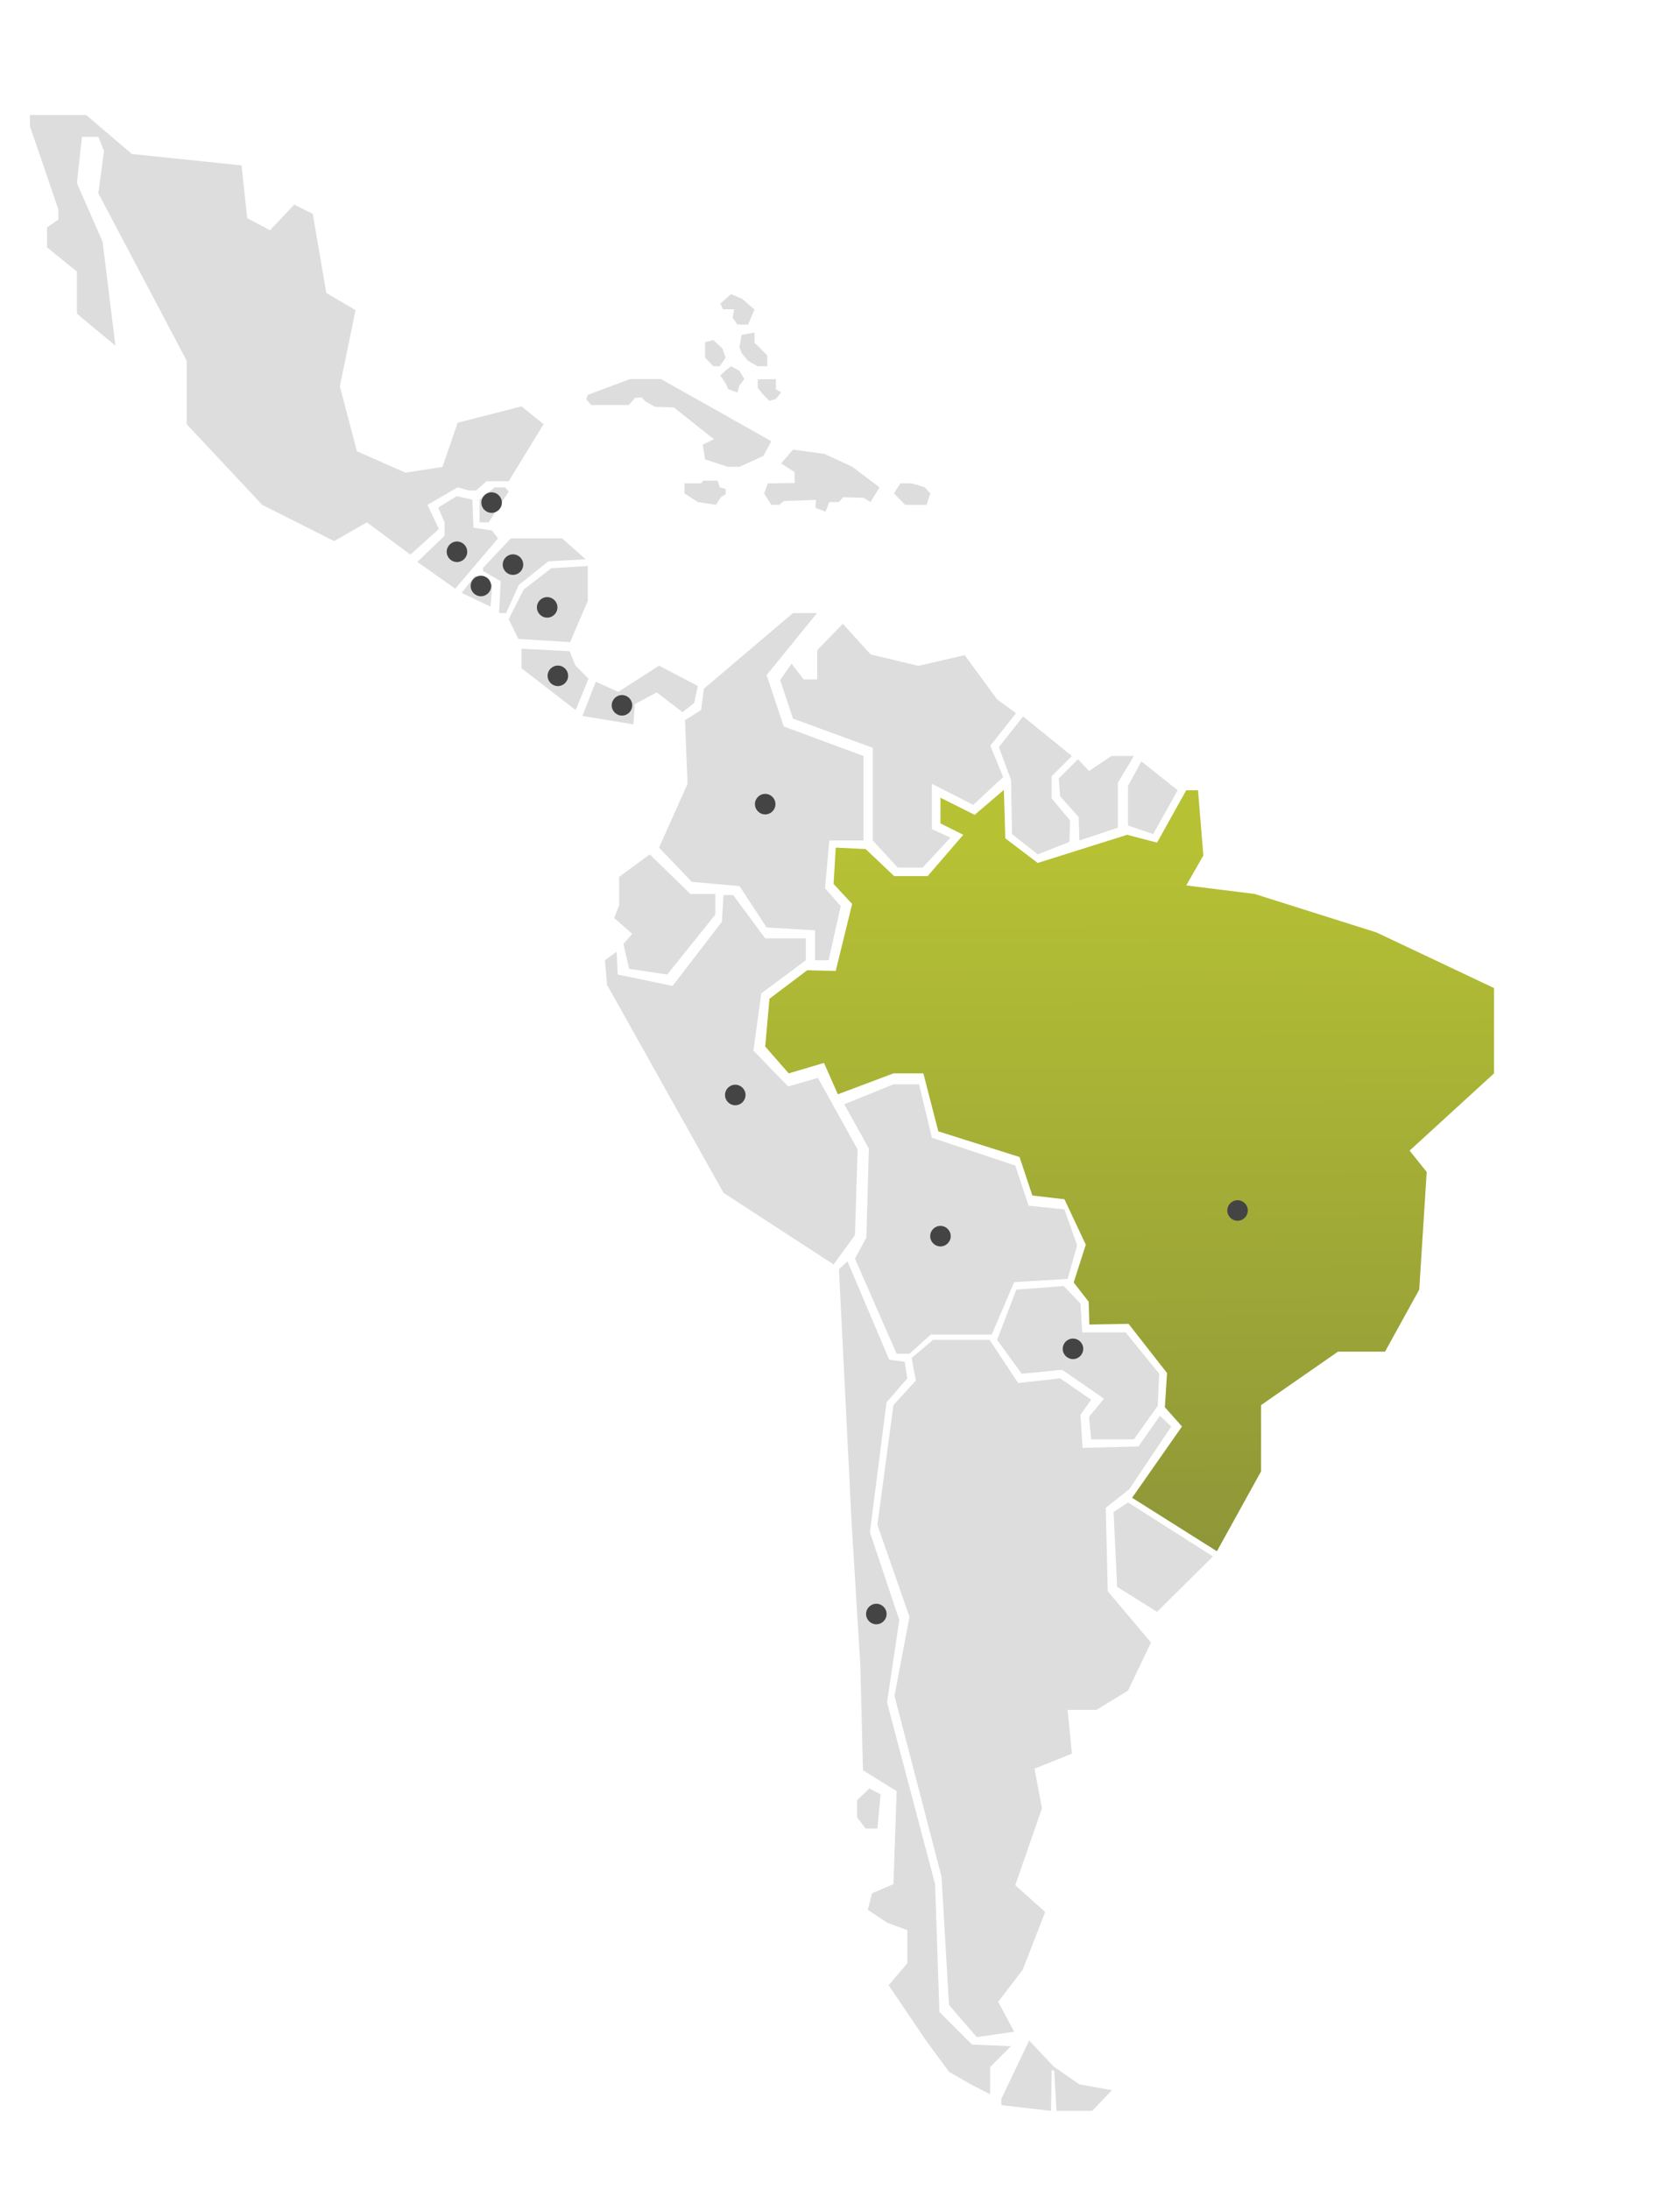 <svg width="491.25" height="640"  viewbox="0 0 102 102" xmlns="http://www.w3.org/2000/svg">
 <defs>
  <clipPath clipPathUnits="userSpaceOnUse" id="clipPath16">
   <path d="m280.25,335.25l-2.75,0l-6.833,-12.25l-7,1.833l-20.917,-6.583l-7.583,5.75l-0.334,11.333l-6.833,-5.833l-8,4l0,-6l5.333,-2.667l-8.333,-9.666l-7.833,0l-6.667,6.333l-7,0.333l-0.5,-8.5l4.333,-4.666l-3.833,-15.667l-6.667,0.167l-8.833,-6.667l-1,-11.167l5.5,-6.278l8.25,2.445l3.25,-7.333l13,4.888l7,0l3.5,-13.555l19,-6l3,-9l7.5,-0.875l5,-10.625l-2.833,-8.833l3.5,-4.5l0.166,-5.334l9.167,0.167l9,-11.5l-0.5,-8l4,-4.5l-11.667,-16.667l19.834,-12.5l10.333,18.667l0,15.5l18,12.5l11,0l8,14.5l1.75,27.5l-4,5l19.75,18.055l0,19.945l-27.5,13l-28.5,9l-16,2l4,7l-1.25,15.25z" id="path18"/>
  </clipPath>
  <linearGradient x1="0.499" y1="0.927" x2="0.503" y2="-0.031" spreadMethod="pad" id="linearGradient24">
   <stop stop-color="#b6c134" offset="0" id="stop26"/>
   <stop stop-color="#8d9538" offset="1" id="stop28"/>
  </linearGradient>
  <clipPath clipPathUnits="userSpaceOnUse" id="clipPath36">
   <path d="m0,520l393,0l0,-520l-393,0l0,520z" id="path38"/>
  </clipPath>
  <clipPath clipPathUnits="userSpaceOnUse" id="clipPath44">
   <path d="m260.5,168.75l23.25,0l0,-25.583l-23.25,0l0,25.583z" id="path46"/>
  </clipPath>
  <clipPath clipPathUnits="userSpaceOnUse" id="clipPath60">
   <path d="m0,520l393,0l0,-520l-393,0l0,520z" id="path62"/>
  </clipPath>
  <clipPath clipPathUnits="userSpaceOnUse" id="clipPath68">
   <path d="m205.25,206.75l68.75,0l0,-163l-68.75,0l0,163z" id="path70"/>
  </clipPath>
  <clipPath clipPathUnits="userSpaceOnUse" id="clipPath84">
   <path d="m234.25,42.958l25.875,0l0,-16.456l-25.875,0l0,16.456z" id="path86"/>
  </clipPath>
  <clipPath clipPathUnits="userSpaceOnUse" id="clipPath100">
   <path d="m0,520l393,0l0,-520l-393,0l0,520z" id="path102"/>
  </clipPath>
  <clipPath clipPathUnits="userSpaceOnUse" id="clipPath108">
   <path d="m198.25,261.75l0,0l0,0l0,0z" id="path110"/>
  </clipPath>
  <clipPath clipPathUnits="userSpaceOnUse" id="clipPath120">
   <path d="m197.5,266.5l54.469,0l0,-63l-54.469,0l0,63z" id="path122"/>
  </clipPath>
  <clipPath clipPathUnits="userSpaceOnUse" id="clipPath136">
   <path d="m0,520l393,0l0,-520l-393,0l0,520z" id="path138"/>
  </clipPath>
  <clipPath clipPathUnits="userSpaceOnUse" id="clipPath144">
   <path d="m233.25,219.333l37.917,0l0,-35.833l-37.917,0l0,35.833z" id="path146"/>
  </clipPath>
  <clipPath clipPathUnits="userSpaceOnUse" id="clipPath160">
   <path d="m0,520l393,0l0,-520l-393,0l0,520z" id="path162"/>
  </clipPath>
  <clipPath clipPathUnits="userSpaceOnUse" id="clipPath168">
   <path d="m182.5,374.167l55.167,0l0,-57l-55.167,0l0,57z" id="path170"/>
  </clipPath>
  <clipPath clipPathUnits="userSpaceOnUse" id="clipPath184">
   <path d="m0,520l393,0l0,-520l-393,0l0,520z" id="path186"/>
  </clipPath>
  <clipPath clipPathUnits="userSpaceOnUse" id="clipPath192">
   <path d="m154.167,376.667l47.833,0l0,-81.167l-47.833,0l0,81.167z" id="path194"/>
  </clipPath>
  <clipPath clipPathUnits="userSpaceOnUse" id="clipPath208">
   <path d="m0,520l393,0l0,-520l-393,0l0,520z" id="path210"/>
  </clipPath>
  <clipPath clipPathUnits="userSpaceOnUse" id="clipPath216">
   <path d="m136.25,364.375l27,0l0,-13.737l-27,0l0,13.737z" id="path218"/>
  </clipPath>
  <clipPath clipPathUnits="userSpaceOnUse" id="clipPath232">
   <path d="m0,520l393,0l0,-520l-393,0l0,520z" id="path234"/>
  </clipPath>
  <clipPath clipPathUnits="userSpaceOnUse" id="clipPath240">
   <path d="m122,368.333l15.667,0l0,-14.333l-15.667,0l0,14.333z" id="path242"/>
  </clipPath>
  <clipPath clipPathUnits="userSpaceOnUse" id="clipPath256">
   <path d="m0,520l393,0l0,-520l-393,0l0,520z" id="path258"/>
  </clipPath>
  <clipPath clipPathUnits="userSpaceOnUse" id="clipPath264">
   <path d="m119,387.667l18.5,0l0,-17.792l-18.5,0l0,17.792z" id="path266"/>
  </clipPath>
  <clipPath clipPathUnits="userSpaceOnUse" id="clipPath280">
   <path d="m0,520l393,0l0,-520l-393,0l0,520z" id="path282"/>
  </clipPath>
  <clipPath clipPathUnits="userSpaceOnUse" id="clipPath288">
   <path d="m113,394.125l24,0l0,-17.458l-24,0l0,17.458z" id="path290"/>
  </clipPath>
  <clipPath clipPathUnits="userSpaceOnUse" id="clipPath304">
   <path d="m0,520l393,0l0,-520l-393,0l0,520z" id="path306"/>
  </clipPath>
  <clipPath clipPathUnits="userSpaceOnUse" id="clipPath312">
   <path d="m108,385.396l7.167,0l0,-7.209l-7.167,0l0,7.209z" id="path314"/>
  </clipPath>
  <clipPath clipPathUnits="userSpaceOnUse" id="clipPath328">
   <path d="m0,520l393,0l0,-520l-393,0l0,520z" id="path330"/>
  </clipPath>
  <clipPath clipPathUnits="userSpaceOnUse" id="clipPath336">
   <path d="m97.625,404l18.875,0l0,-21.625l-18.875,0l0,21.625z" id="path338"/>
  </clipPath>
  <clipPath clipPathUnits="userSpaceOnUse" id="clipPath352">
   <path d="m0,520l393,0l0,-520l-393,0l0,520z" id="path354"/>
  </clipPath>
  <clipPath clipPathUnits="userSpaceOnUse" id="clipPath360">
   <path d="m112.187,406.062l6.813,0l0,-8.187l-6.813,0l0,8.187z" id="path362"/>
  </clipPath>
  <clipPath clipPathUnits="userSpaceOnUse" id="clipPath376">
   <path d="m0,520l393,0l0,-520l-393,0l0,520z" id="path378"/>
  </clipPath>
  <clipPath clipPathUnits="userSpaceOnUse" id="clipPath384">
   <path d="m7,493.11l120.167,0l0,-102.777l-120.167,0l0,102.777z" id="path386"/>
  </clipPath>
  <clipPath clipPathUnits="userSpaceOnUse" id="clipPath400">
   <path d="m0,520l393,0l0,-520l-393,0l0,520z" id="path402"/>
  </clipPath>
  <clipPath clipPathUnits="userSpaceOnUse" id="clipPath408">
   <path d="m143.667,320.25l23.666,0l0,-28.083l-23.666,0l0,28.083z" id="path410"/>
  </clipPath>
  <clipPath clipPathUnits="userSpaceOnUse" id="clipPath424">
   <path d="m0,520l393,0l0,-520l-393,0l0,520z" id="path426"/>
  </clipPath>
  <clipPath clipPathUnits="userSpaceOnUse" id="clipPath432">
   <path d="m141.5,310.75l59.125,0l0,-86.375l-59.125,0l0,86.375z" id="path434"/>
  </clipPath>
  <clipPath clipPathUnits="userSpaceOnUse" id="clipPath448">
   <path d="m0,520l393,0l0,-520l-393,0l0,520z" id="path450"/>
  </clipPath>
  <clipPath clipPathUnits="userSpaceOnUse" id="clipPath456">
   <path d="m196.25,225.125l40.25,0l0,-194.75l-40.25,0l0,194.75z" id="path458"/>
  </clipPath>
  <clipPath clipPathUnits="userSpaceOnUse" id="clipPath472">
   <path d="m200.5,101.875l5.5,0l0,-9.375l-5.5,0l0,9.375z" id="path474"/>
  </clipPath>
  <clipPath clipPathUnits="userSpaceOnUse" id="clipPath488">
   <path d="m0,520l393,0l0,-520l-393,0l0,520z" id="path490"/>
  </clipPath>
  <clipPath clipPathUnits="userSpaceOnUse" id="clipPath496">
   <path d="m137.125,431.375l43.322,0l0,-20.5l-43.322,0l0,20.5z" id="path498"/>
  </clipPath>
  <clipPath clipPathUnits="userSpaceOnUse" id="clipPath512">
   <path d="m178.75,414.875l27,0l0,-14.5l-27,0l0,14.5z" id="path514"/>
  </clipPath>
  <clipPath clipPathUnits="userSpaceOnUse" id="clipPath528">
   <path d="m209.125,407l8.5,0l0,-5.031l-8.5,0l0,5.031z" id="path530"/>
  </clipPath>
  <clipPath clipPathUnits="userSpaceOnUse" id="clipPath544">
   <path d="m160.125,407.625l9.625,0l0,-5.656l-9.625,0l0,5.656z" id="path546"/>
  </clipPath>
  <clipPath clipPathUnits="userSpaceOnUse" id="clipPath560">
   <path d="m164.938,440.5l4.812,0l0,-6.125l-4.812,0l0,6.125z" id="path562"/>
  </clipPath>
  <clipPath clipPathUnits="userSpaceOnUse" id="clipPath576">
   <path d="m168.5,451.25l8,0l0,-7.125l-8,0l0,7.125z" id="path578"/>
  </clipPath>
  <clipPath clipPathUnits="userSpaceOnUse" id="clipPath592">
   <path d="m172.964,442.25l6.536,0l0,-7.875l-6.536,0l0,7.875z" id="path594"/>
  </clipPath>
  <clipPath clipPathUnits="userSpaceOnUse" id="clipPath608">
   <path d="m168.5,434.375l5.625,0l0,-6.125l-5.625,0l0,6.125z" id="path610"/>
  </clipPath>
  <clipPath clipPathUnits="userSpaceOnUse" id="clipPath624">
   <path d="m177.25,431.375l5.5,0l0,-5.125l-5.5,0l0,5.125z" id="path626"/>
  </clipPath>
  <clipPath clipPathUnits="userSpaceOnUse" id="clipPath640">
   <path d="m263.875,342l11.625,0l0,-17l-11.625,0l0,17z" id="path642"/>
  </clipPath>
  <clipPath clipPathUnits="userSpaceOnUse" id="clipPath656">
   <path d="m247.667,343.25l17.583,0l0,-19.75l-17.583,0l0,19.75z" id="path658"/>
  </clipPath>
  <clipPath clipPathUnits="userSpaceOnUse" id="clipPath672">
   <path d="m233.667,352.5l17.083,0l0,-32.25l-17.083,0l0,32.25z" id="path674"/>
  </clipPath>
  <clipPath clipPathUnits="userSpaceOnUse" id="clipPath688">
   <path d="m0,520l393,0l0,-520l-393,0l0,520z" id="path690"/>
  </clipPath>
 </defs>
 <g  fill="opacity(0.5)">
  <title>Layer 1</title>
  <g transform="matrix(1.25,0,0,-1.25,0,650) " id="brasil">
   <g id="g14" clip-path="url(#clipPath16)">
    <g id="g20">
     <g id="g22">
      <path fill="url(#linearGradient24)" d="m280.25,335.25l-2.75,0l-6.833,-12.25l-7,1.833l-20.917,-6.583l-7.583,5.75l-0.334,11.333l-6.833,-5.833l-8,4l0,-6l5.333,-2.667l-8.333,-9.666l-7.833,0l-6.667,6.333l-7,0.333l-0.5,-8.5l4.333,-4.666l-3.833,-15.667l-6.667,0.167l-8.833,-6.667l-1,-11.167l5.5,-6.278l8.25,2.445l3.25,-7.333l13,4.888l7,0l3.5,-13.555l19,-6l3,-9l7.5,-0.875l5,-10.625l-2.833,-8.833l3.5,-4.5l0.166,-5.334l9.167,0.167l9,-11.5l-0.5,-8l4,-4.5l-11.667,-16.667l19.834,-12.5l10.333,18.667l0,15.5l18,12.5l11,0l8,14.5l1.75,27.5l-4,5l19.75,18.055l0,19.945l-27.5,13l-28.5,9l-16,2l4,7l-1.25,15.25z" id="path30"/>
     </g>
    </g>
   </g>
  </g>
  <g transform="matrix(1.25,0,0,-1.25,0,650) " id="g32">
   <g id="g34" clip-path="url(#clipPath36)">
    <g id="g40">
     <g id="g42"/>
     <g id="g48">
      <g opacity="0.61" clip-path="url(#clipPath44)" id="g50">
       <g id="g52">
        <path fill="#c8c8c8" fill-rule="nonzero" d="m263.875,168.75l-3.375,-2.25l0.833,-17.5l9.334,-5.833l13.083,12.958l-19.875,12.625z" id="path54"/>
       </g>
      </g>
     </g>
    </g>
   </g>
  </g>
  <g transform="matrix(1.25,0,0,-1.25,0,650) " id="g56">
   <g id="g58" clip-path="url(#clipPath60)">
    <g id="g64">
     <g id="g66"/>
     <g id="g72">
      <g opacity="0.61" clip-path="url(#clipPath68)" id="g74">
       <g id="g76">
        <path fill="#c8c8c8" fill-rule="nonzero" d="m271.333,189l2.667,-2.5l-9.834,-14.667l-5.5,-4.333l0.475,-19.52l10.109,-11.98l-5.375,-11.25l-7.375,-4.5l-6.75,0l1,-10.25l-8.75,-3.5l1.75,-9.25l-6.25,-18l7,-6.25l-5.25,-13.5l-5.75,-7.5l3.75,-7l-8.75,-1.25l-6.5,7.5l-1.75,30l-11,42.25l3.5,18.5l-7.5,21.5l3.75,28l5.25,5.75l-1,5.25l5,4.25l13.25,0l6.666,-10.083l9.834,1.083l7.25,-5l-2.5,-3.5l0.5,-7.75l13.083,0.333l5,7.167z" id="path78"/>
       </g>
      </g>
     </g>
    </g>
    <g id="g80">
     <g id="g82"/>
     <g id="g88">
      <g opacity="0.61" clip-path="url(#clipPath84)" id="g90">
       <g id="g92">
        <path fill="#c8c8c8" fill-rule="nonzero" d="m240.75,42.958l5.75,-6.125l6,-4.125l7.625,-1.375l-4.625,-4.831l-8.375,0l-0.5,9.331l-0.625,0.25l-0.125,-9.581l-11.625,1.331l0,1.5l6.5,13.625z" id="path94"/>
       </g>
      </g>
     </g>
    </g>
   </g>
  </g>
  <g transform="matrix(1.25,0,0,-1.25,0,650) " id="bolivia">
   <g id="g98" clip-path="url(#clipPath100)">
    <g id="g104">
     <g id="g106"/>
     <g id="g112">
      <g opacity="0.61" clip-path="url(#clipPath108)" id="g114"/>
     </g>
    </g>
    <g id="g116">
     <g id="g118"/>
     <g id="g124">
      <g opacity="0.61" clip-path="url(#clipPath120)" id="g126">
       <g id="g128">
        <path fill="#c8c8c8" fill-rule="nonzero" d="m197.5,261.833l11.5,4.667l6,0l3,-12.5l19.5,-6.5l3.125,-9.375l8.375,-0.875l2.969,-8.375l-2.219,-7.875l-12.5,-0.75l-5.25,-12.25l-14.25,0l-5,-4.5l-3,0l-9.75,22.25l2.667,4.916l0.583,20.834l-5.75,10.333z" id="path130"/>
       </g>
      </g>
     </g>
    </g>
   </g>
  </g>
  <g transform="matrix(1.25,0,0,-1.25,0,650) " id="paraguay">
   <g id="g134" clip-path="url(#clipPath136)">
    <g id="g140">
     <g id="g142"/>
     <g id="g148">
      <g opacity="0.61" clip-path="url(#clipPath144)" id="g150">
       <g id="g152">
        <path fill="#c8c8c8" fill-rule="nonzero" d="m233.25,206.75l4.5,11.75l11.083,0.833l3.917,-4.083l0.417,-6.75l10.166,0l7.834,-9.667l-0.334,-7.5l-5.583,-7.833l-10,0l-0.5,5.25l3.5,4.25l-9.75,6.75l-9.5,-0.917l-5.75,7.917z" id="path154"/>
       </g>
      </g>
     </g>
    </g>
   </g>
  </g>
  <g transform="matrix(1.25,0,0,-1.25,0,650) " id="g156">
   <g id="g158" clip-path="url(#clipPath160)">
    <g id="g164">
     <g id="g166"/>
     <g id="g172">
      <g opacity="0.61" clip-path="url(#clipPath168)" id="g174">
       <g id="g176">
        <path fill="#c8c8c8" fill-rule="nonzero" d="m197.167,374.167l-6,-6.167l0,-6.833l-3.167,0l-2.833,3.667l-2.667,-3.834l3,-9l18.667,-6.833l0,-21.667l5.833,-6.333l5.834,0l6.5,7l-4.334,2l0,10.583l9.667,-4.916l7,6.5l-3,7.333l6,7.583l-4.417,3.25l-7.583,10.334l-10.833,-2.5l-11.167,2.666l-6.5,7.167z" id="path178"/>
       </g>
      </g>
     </g>
    </g>
   </g>
  </g>
  <g transform="matrix(1.25,0,0,-1.25,0,650) " id="colombia">
   <g id="g182" clip-path="url(#clipPath184)">
    <g id="g188">
     <g id="g190"/>
     <g id="g196">
      <g opacity="0.61" clip-path="url(#clipPath192)" id="g198">
       <g id="g200">
        <path fill="#c8c8c8" fill-rule="nonzero" d="m191.125,376.667l-11.792,-14.5l4,-12l18.667,-6.917l0,-19.75l-8,0l-1,-11.166l3.667,-4.167l-2.834,-12.667l-3.166,0l0,7l-11.334,0.667l-6.333,9.667l-11.167,1l-7.666,8l6.666,14.916l-0.599,14.88l3.766,2.37l0.667,5l20.833,17.667l5.625,0z" id="path202"/>
       </g>
      </g>
     </g>
    </g>
   </g>
  </g>
  <g transform="matrix(1.25,0,0,-1.25,0,650) " id="panama">
   <g id="g206" clip-path="url(#clipPath208)">
    <g id="g212">
     <g id="g214"/>
     <g id="g220">
      <g opacity="0.61" clip-path="url(#clipPath216)" id="g222">
       <g id="g224">
        <path fill="#c8c8c8" fill-rule="nonzero" d="m154.167,364.375l-9.542,-6.125l-5.25,2.375l-3.125,-8l11.927,-1.987l0.323,4.737l5.125,2.75l6.042,-4.625l2.708,2.125l0.875,4l-9.083,4.75z" id="path226"/>
       </g>
      </g>
     </g>
    </g>
   </g>
  </g>
  <g transform="matrix(1.25,0,0,-1.25,0,650) " id="costarica">
   <g id="g230" clip-path="url(#clipPath232)">
    <g id="g236">
     <g id="g238"/>
     <g id="g244">
      <g opacity="0.61" clip-path="url(#clipPath240)" id="g246">
       <g id="g248">
        <path fill="#c8c8c8" fill-rule="nonzero" d="m122,368.333l11.25,-0.583l1.375,-3.375l3.042,-3.042l-3,-7.333l-12.667,9.75l0,4.583z" id="path250"/>
       </g>
      </g>
     </g>
    </g>
   </g>
  </g>
  <g transform="matrix(1.25,0,0,-1.25,0,650) " id="nicaragua">
   <g id="g254" clip-path="url(#clipPath256)">
    <g id="g260">
     <g id="g262"/>
     <g id="g268">
      <g opacity="0.61" clip-path="url(#clipPath264)" id="g270">
       <g id="g272">
        <path fill="#c8c8c8" fill-rule="nonzero" d="m119,375.25l3.5,6.917l6.5,5l8.5,0.5l0,-8.167l-4.125,-9.625l-12.125,0.75l-2.25,4.625z" id="path274"/>
       </g>
      </g>
     </g>
    </g>
   </g>
  </g>
  <g transform="matrix(1.25,0,0,-1.25,0,650) " id="honduras">
   <g id="g278" clip-path="url(#clipPath280)">
    <g id="g284">
     <g id="g286"/>
     <g id="g292">
      <g opacity="0.61" clip-path="url(#clipPath288)" id="g294">
       <g id="g296">
        <path fill="#c8c8c8" fill-rule="nonzero" d="m113,387.25l6.5,6.875l12,0l5.5,-4.875l-8.75,-0.5l-6.875,-5.5l-3,-6.583l-1.625,0l0.375,7.458l-4.125,2.375" id="path298"/>
       </g>
      </g>
     </g>
    </g>
   </g>
  </g>
  <g transform="matrix(1.25,0,0,-1.25,0,650) " id="el_salvador">
   <g id="g302" clip-path="url(#clipPath304)">
    <g id="g308">
     <g id="g310"/>
     <g id="g316">
      <g opacity="0.61" clip-path="url(#clipPath312)" id="g318">
       <g id="g320">
        <path fill="#c8c8c8" fill-rule="nonzero" d="m108,381.375l0.324,0.417l2.801,3.604l4.042,-2.063l-0.417,-5.146" id="path322"/>
       </g>
      </g>
     </g>
    </g>
   </g>
  </g>
  <g transform="matrix(1.25,0,0,-1.25,0,650) " id="guatemala">
   <g id="g326" clip-path="url(#clipPath328)">
    <g id="g332">
     <g id="g334"/>
     <g id="g340">
      <g opacity="0.61" clip-path="url(#clipPath336)" id="g342">
       <g id="g344">
        <path fill="#c8c8c8" fill-rule="nonzero" d="m97.625,388.625l6.375,6.125l0,3.125l-1.5,3.458l4.333,2.667l3.667,-0.833l0.25,-6.542l4.312,-0.625l1.438,-1.875l-10,-11.75l-8.875,6.25z" id="path346"/>
       </g>
      </g>
     </g>
    </g>
   </g>
  </g>
  <g transform="matrix(1.25,0,0,-1.25,0,650) " id="belice">
   <g id="g350" clip-path="url(#clipPath352)">
    <g id="g356">
     <g id="g358"/>
     <g id="g364">
      <g opacity="0.61" clip-path="url(#clipPath360)" id="g366">
       <g id="g368">
        <path fill="#c8c8c8" fill-rule="nonzero" d="m118.188,406.062l-2.5,0l-3.5,-2.875l0,-5.313l2.125,0l4.687,7.188l-0.812,1z" id="path370"/>
       </g>
      </g>
     </g>
    </g>
   </g>
  </g>
  <g transform="matrix(1.25,0,0,-1.25,0,650) " id="g372">
   <g id="g374" clip-path="url(#clipPath376)">
    <g id="g380">
     <g id="g382"/>
     <g id="g388">
      <g opacity="0.61" clip-path="url(#clipPath384)" id="g390">
       <g id="g392">
        <path fill="#c8c8c8" fill-rule="nonzero" d="m127.167,420.833l-8.167,-13.333l-5.166,0l-2.459,-2.167l-1.708,0l-2.604,0.729l-7.063,-4.094l2.667,-5.635l-6.667,-6l-10.166,7.542l-7.667,-4.375l-16.833,8.468l-17.667,18.865l0,14.833l-20.667,39.167l1.334,9.833l-1.334,3.334l-3.833,0l-1.167,-10.834l6,-13.666l3,-24.334l-9,7.5l0,9.834l-7,5.666l0,4.667l2.667,1.833l0,2.334l-6.667,19.5l0,2.61l13.167,0l10.667,-9.11l25.666,-2.667l1.334,-12.333l5.333,-2.834l5.667,6l4.333,-2.166l3.167,-18.5l6.833,-4l-3.667,-17.834l4,-15.166l11.334,-5l8.666,1.333l3.563,10.333l14.937,3.834l5.167,-4.167z" id="path394"/>
       </g>
      </g>
     </g>
    </g>
   </g>
  </g>
  <g transform="matrix(1.25,0,0,-1.25,0,650) " id="g396">
   <g id="g398" clip-path="url(#clipPath400)">
    <g id="g404">
     <g id="g406"/>
     <g id="g412">
      <g opacity="0.61" clip-path="url(#clipPath408)" id="g414">
       <g id="g416">
        <path fill="#c8c8c8" fill-rule="nonzero" d="m144.833,308.333l0,6.667l7.167,5.25l9.5,-9.25l5.833,0l0,-4.834l-11.25,-14l-8.917,1.334l-1.333,5.833l2.066,2.338l-4.233,3.704l1.167,2.958z" id="path418"/>
       </g>
      </g>
     </g>
    </g>
   </g>
  </g>
  <g transform="matrix(1.25,0,0,-1.25,0,650) " id="peru">
   <g id="g422" clip-path="url(#clipPath424)">
    <g id="g428">
     <g id="g430"/>
     <g id="g436">
      <g opacity="0.61" clip-path="url(#clipPath432)" id="g438">
       <g id="g440">
        <path fill="#c8c8c8" fill-rule="nonzero" d="m169.25,310.75l2.25,0l7.5,-10.125l9.5,0l0,-5.125l-10.417,-7.75l-1.833,-13.375l8.125,-8.375l6.958,2l9.292,-16.75l-0.625,-20l-5,-6.875l-25.75,16.75l-27.247,48.636l-0.503,5.739l2.75,2l0.25,-5.333l12.833,-2.667l11.542,15l0.375,6.25z" id="path442"/>
       </g>
      </g>
     </g>
    </g>
   </g>
  </g>
  <g transform="matrix(1.25,0,0,-1.25,0,650) " id="chile">
   <g id="g446" clip-path="url(#clipPath448)">
    <g id="g452">
     <g id="g454"/>
     <g id="g460">
      <g opacity="0.61" clip-path="url(#clipPath456)" id="g462">
       <g id="g464">
        <path fill="#c8c8c8" fill-rule="nonzero" d="m198.25,225.125l-2,-1.875l3,-60l2,-32.375l0.625,-24.75l7.875,-4.875l-0.75,-21.75l-5,-2.125l-1,-3.875l4.5,-3l4.75,-1.75l0,-7.75l-4.375,-5.125l8.625,-12.75l5.5,-7.5l5,-2.875l4.625,-2.375l0,6.375l4.875,4.875l-9.125,0.375l-7.625,7.625l-1,29.875l-11.25,42.5l2.875,19.25l-6.875,20.5l3.875,30.375l4.875,5.625l-0.625,3.875l-3.625,0.5l-9.75,23z" id="path466"/>
       </g>
      </g>
     </g>
    </g>
    <g id="g468">
     <g id="g470"/>
     <g id="g476">
      <g opacity="0.61" clip-path="url(#clipPath472)" id="g478">
       <g id="g480">
        <path fill="#c8c8c8" fill-rule="nonzero" d="m200.5,99.125l2.875,2.75l2.625,-1.375l-0.75,-8l-2.75,0l-2,2.625l0,4z" id="path482"/>
       </g>
      </g>
     </g>
    </g>
   </g>
  </g>
  <g transform="matrix(1.25,0,0,-1.25,0,650) " id="g484">
   <g id="g486" clip-path="url(#clipPath488)">
    <g id="g492">
     <g id="g494"/>
     <g id="g500">
      <g opacity="0.61" clip-path="url(#clipPath496)" id="g502">
       <g id="g504">
        <path fill="#c8c8c8" fill-rule="nonzero" d="m137.5,427.688l9.875,3.688l7.25,0l25.822,-14.534l-1.875,-3.438l-5.572,-2.528l-2.812,0l-5.256,1.732l-0.541,3.428l2.609,1.277l-9.375,7.437l-4.437,0.125l-2.313,1.376l-0.75,0.812l-1.562,-0.062l-1.438,-1.688l-8.813,0l-1.187,1.313l0.375,1.062z" id="path506"/>
       </g>
      </g>
     </g>
    </g>
    <g id="g508">
     <g id="g510"/>
     <g id="g516">
      <g opacity="0.61" clip-path="url(#clipPath512)" id="g518">
       <g id="g520">
        <path fill="#c8c8c8" fill-rule="nonzero" d="m182.734,411.665l2.766,3.21l7.375,-1l6.5,-3l6.375,-4.812l-2.125,-3.438l-1.625,1l-4.75,0.125l-1,-1.125l-2.25,0l-0.875,-2.25l-2.375,0.875l0.125,1.875l-7.5,-0.25l-1.125,-0.906l-1.802,0l-1.698,2.656l0.875,2.375l6.268,0.074l-0.018,2.551l-3.141,2.04z" id="path522"/>
       </g>
      </g>
     </g>
    </g>
    <g id="g524">
     <g id="g526"/>
     <g id="g532">
      <g opacity="0.61" clip-path="url(#clipPath528)" id="g534">
       <g id="g536">
        <path fill="#c8c8c8" fill-rule="nonzero" d="m213.25,407l-2.625,0l-1.5,-2.375l2.625,-2.656l5,0l0.875,2.656l-1.25,1.438l-3.125,0.937z" id="path538"/>
       </g>
      </g>
     </g>
    </g>
    <g id="g540">
     <g id="g542"/>
     <g id="g548">
      <g opacity="0.61" clip-path="url(#clipPath544)" id="g550">
       <g id="g552">
        <path fill="#c8c8c8" fill-rule="nonzero" d="m161.5,403.75l-1.375,0.875l0,2.375l3.875,0l0.5,0.625l3.375,0l0.5,-1.562l1.375,-0.376l0,-1.203l-1.125,-0.734l-1.125,-1.781l-4.25,0.656l-1.75,1.125z" id="path554"/>
       </g>
      </g>
     </g>
    </g>
    <g id="g556">
     <g id="g558"/>
     <g id="g564">
      <g opacity="0.61" clip-path="url(#clipPath560)" id="g566">
       <g id="g568">
        <path fill="#c8c8c8" fill-rule="nonzero" d="m166.875,440.5l-1.937,-0.5l0,-3.625l1.937,-2l1.5,0l1.375,2l-0.75,2.125l-2.125,2z" id="path570"/>
       </g>
      </g>
     </g>
    </g>
    <g id="g572">
     <g id="g574"/>
     <g id="g580">
      <g opacity="0.61" clip-path="url(#clipPath576)" id="g582">
       <g id="g584">
        <path fill="#c8c8c8" fill-rule="nonzero" d="m168.5,449l2.5,2.25l2.625,-1.125l2.875,-2.5l-1.5,-3.5l-2.5,0l-1.125,1.625l0.375,1.938l-2.625,0l-0.625,1.312z" id="path586"/>
       </g>
      </g>
     </g>
    </g>
    <g id="g588">
     <g id="g590"/>
     <g id="g596">
      <g opacity="0.61" clip-path="url(#clipPath592)" id="g598">
       <g id="g600">
        <path fill="#c8c8c8" fill-rule="nonzero" d="m173.5,441.722l3,0.528l0,-2.375l1.583,-1.562l1.417,-1.438l0,-2.5l-2.25,0l-2.25,1.25l-1.5,1.813l-0.536,1.374l0.536,2.91z" id="path602"/>
       </g>
      </g>
     </g>
    </g>
    <g id="g604">
     <g id="g606"/>
     <g id="g612">
      <g opacity="0.61" clip-path="url(#clipPath608)" id="g614">
       <g id="g616">
        <path fill="#c8c8c8" fill-rule="nonzero" d="m168.5,432.25l1.25,1.125l1.25,1l1.964,-1.063l1.161,-1.937l-1.161,-1.5l-0.464,-1.625l-2.125,0.75l-0.625,1.375l-1.25,1.875z" id="path618"/>
       </g>
      </g>
     </g>
    </g>
    <g id="g620">
     <g id="g622"/>
     <g id="g628">
      <g opacity="0.61" clip-path="url(#clipPath624)" id="g630">
       <g id="g632">
        <path fill="#c8c8c8" fill-rule="nonzero" d="m177.25,431.312l4.25,0.062l0,-2.375l1.25,-0.75l-1.25,-1.499l-1.5,-0.5l-1.917,1.999l-0.833,1.126l0,1.937z" id="path634"/>
       </g>
      </g>
     </g>
    </g>
    <g id="g636">
     <g id="g638"/>
     <g id="g644">
      <g opacity="0.61" clip-path="url(#clipPath640)" id="g646">
       <g id="g648">
        <path fill="#c8c8c8" fill-rule="nonzero" d="m275.5,335.25l-5.75,-10.25l-5.875,2l0,9.25l3.125,5.75l8.5,-6.75z" id="path650"/>
       </g>
      </g>
     </g>
    </g>
    <g id="g652">
     <g id="g654"/>
     <g id="g660">
      <g opacity="0.61" clip-path="url(#clipPath656)" id="g662">
       <g id="g664">
        <path fill="#c8c8c8" fill-rule="nonzero" d="m265.25,343.25l-3.75,-6.25l0,-10.5l-9,-3l-0.167,5.5l-4.333,4.833l-0.333,4.167l4.5,4.5l2.583,-2.75l5.25,3.5l5.25,0z" id="path666"/>
       </g>
      </g>
     </g>
    </g>
    <g id="g668">
     <g id="g670"/>
     <g id="g676">
      <g opacity="0.61" clip-path="url(#clipPath672)" id="g678">
       <g id="g680">
        <path fill="#c8c8c8" fill-rule="nonzero" d="m250.75,343.25l-4.75,-4.75l0,-5.125l4.333,-5.208l-0.166,-5l-7.417,-2.917l-6,4.75l-0.25,12.667l-2.833,7.666l5.666,7.167l11.417,-9.25z" id="path682"/>
       </g>
      </g>
     </g>
    </g>
   </g>
  </g>
  <g transform="matrix(1.25,0,0,-1.25,0,650) " id="guatemala_point">
   <path fill="#444445" fill-rule="nonzero" d="m109.299,391c0,-1.325 -1.074,-2.399 -2.399,-2.399c-1.326,0 -2.4,1.074 -2.4,2.399c0,1.325 1.074,2.399 2.4,2.399c1.325,0 2.399,-1.074 2.399,-2.399" id="path694"/>
  </g>
  <g transform="matrix(1.25,0,0,-1.25,0,650) " id="honduras_point">
   <path fill="#444445" fill-rule="nonzero" d="m122.399,388c0,-1.325 -1.074,-2.399 -2.399,-2.399c-1.326,0 -2.4,1.074 -2.4,2.399c0,1.325 1.074,2.399 2.4,2.399c1.325,0 2.399,-1.074 2.399,-2.399" id="path698"/>
  </g>
  <g transform="matrix(1.25,0,0,-1.25,0,650) " id="nicaragua_point">
   <path fill="#444445" fill-rule="nonzero" d="m130.399,378c0,-1.325 -1.074,-2.399 -2.399,-2.399c-1.326,0 -2.4,1.074 -2.4,2.399c0,1.325 1.074,2.399 2.4,2.399c1.325,0 2.399,-1.074 2.399,-2.399" id="path702"/>
  </g>
  <g transform="matrix(1.25,0,0,-1.25,0,650) " id="costarica_point">
   <path fill="#444445" fill-rule="nonzero" d="m132.899,362c0,-1.325 -1.074,-2.399 -2.399,-2.399c-1.326,0 -2.4,1.074 -2.4,2.399c0,1.325 1.074,2.399 2.4,2.399c1.325,0 2.399,-1.074 2.399,-2.399" id="path706"/>
  </g>
  <g transform="matrix(1.25,0,0,-1.25,0,650) " id="panama_point">
   <path fill="#444445" fill-rule="nonzero" d="m147.899,355.101c0,-1.325 -1.074,-2.399 -2.399,-2.399c-1.326,0 -2.4,1.074 -2.4,2.399c0,1.325 1.074,2.399 2.4,2.399c1.325,0 2.399,-1.074 2.399,-2.399" id="path710"/>
  </g>
  <g transform="matrix(1.25,0,0,-1.25,0,650) " id="colombia_point">
   <path fill="#444445" fill-rule="nonzero" d="m181.399,332c0,-1.325 -1.074,-2.399 -2.399,-2.399c-1.326,0 -2.4,1.074 -2.4,2.399c0,1.325 1.074,2.399 2.4,2.399c1.325,0 2.399,-1.074 2.399,-2.399" id="path714"/>
  </g>
  <g transform="matrix(1.25,0,0,-1.25,0,650) " id="peru_point">
   <path fill="#444445" fill-rule="nonzero" d="m174.399,264c0,-1.325 -1.074,-2.399 -2.399,-2.399c-1.326,0 -2.4,1.074 -2.4,2.399c0,1.325 1.074,2.399 2.4,2.399c1.325,0 2.399,-1.074 2.399,-2.399" id="path718"/>
  </g>
  <g transform="matrix(1.25,0,0,-1.25,0,650) " id="bolivia_point">
   <path fill="#444445" fill-rule="nonzero" d="m222.399,231c0,-1.325 -1.074,-2.399 -2.399,-2.399c-1.326,0 -2.4,1.074 -2.4,2.399c0,1.325 1.074,2.399 2.4,2.399c1.325,0 2.399,-1.074 2.399,-2.399" id="path722"/>
  </g>
  <g transform="matrix(1.25,0,0,-1.25,0,650) " id="paraguay_point">
   <path fill="#444445" fill-rule="nonzero" d="m253.399,204.656c0,-1.325 -1.074,-2.399 -2.399,-2.399c-1.326,0 -2.4,1.074 -2.4,2.399c0,1.325 1.074,2.399 2.4,2.399c1.325,0 2.399,-1.074 2.399,-2.399" id="path726"/>
  </g>
  <g transform="matrix(1.25,0,0,-1.25,0,650) " id="brasil_point">
   <path fill="#444445" fill-rule="nonzero" d="m291.899,237c0,-1.325 -1.074,-2.399 -2.399,-2.399c-1.326,0 -2.4,1.074 -2.4,2.399c0,1.325 1.074,2.399 2.4,2.399c1.325,0 2.399,-1.074 2.399,-2.399" id="path730"/>
  </g>
  <g transform="matrix(1.25,0,0,-1.25,0,650) " id="chile_point">
   <path fill="#444445" fill-rule="nonzero" d="m207.399,142.656c0,-1.325 -1.074,-2.399 -2.399,-2.399c-1.326,0 -2.4,1.074 -2.4,2.399c0,1.325 1.074,2.399 2.4,2.399c1.325,0 2.399,-1.074 2.399,-2.399" id="path734"/>
  </g>
  <g transform="matrix(1.25,0,0,-1.25,0,650) " id="belice_point">
   <path fill="#444445" fill-rule="nonzero" d="m117.399,402.5c0,-1.325 -1.074,-2.399 -2.399,-2.399c-1.326,0 -2.4,1.074 -2.4,2.399c0,1.325 1.074,2.399 2.4,2.399c1.325,0 2.399,-1.074 2.399,-2.399" id="path738"/>
  </g>
  <g transform="matrix(1.25,0,0,-1.25,0,650) " id="el_salvador_point">
   <path fill="#444445" fill-rule="nonzero" d="m114.899,383c0,-1.325 -1.074,-2.399 -2.399,-2.399c-1.326,0 -2.4,1.074 -2.4,2.399c0,1.325 1.074,2.399 2.4,2.399c1.325,0 2.399,-1.074 2.399,-2.399" id="svg_1"/>
  </g>
 </g>
</svg>